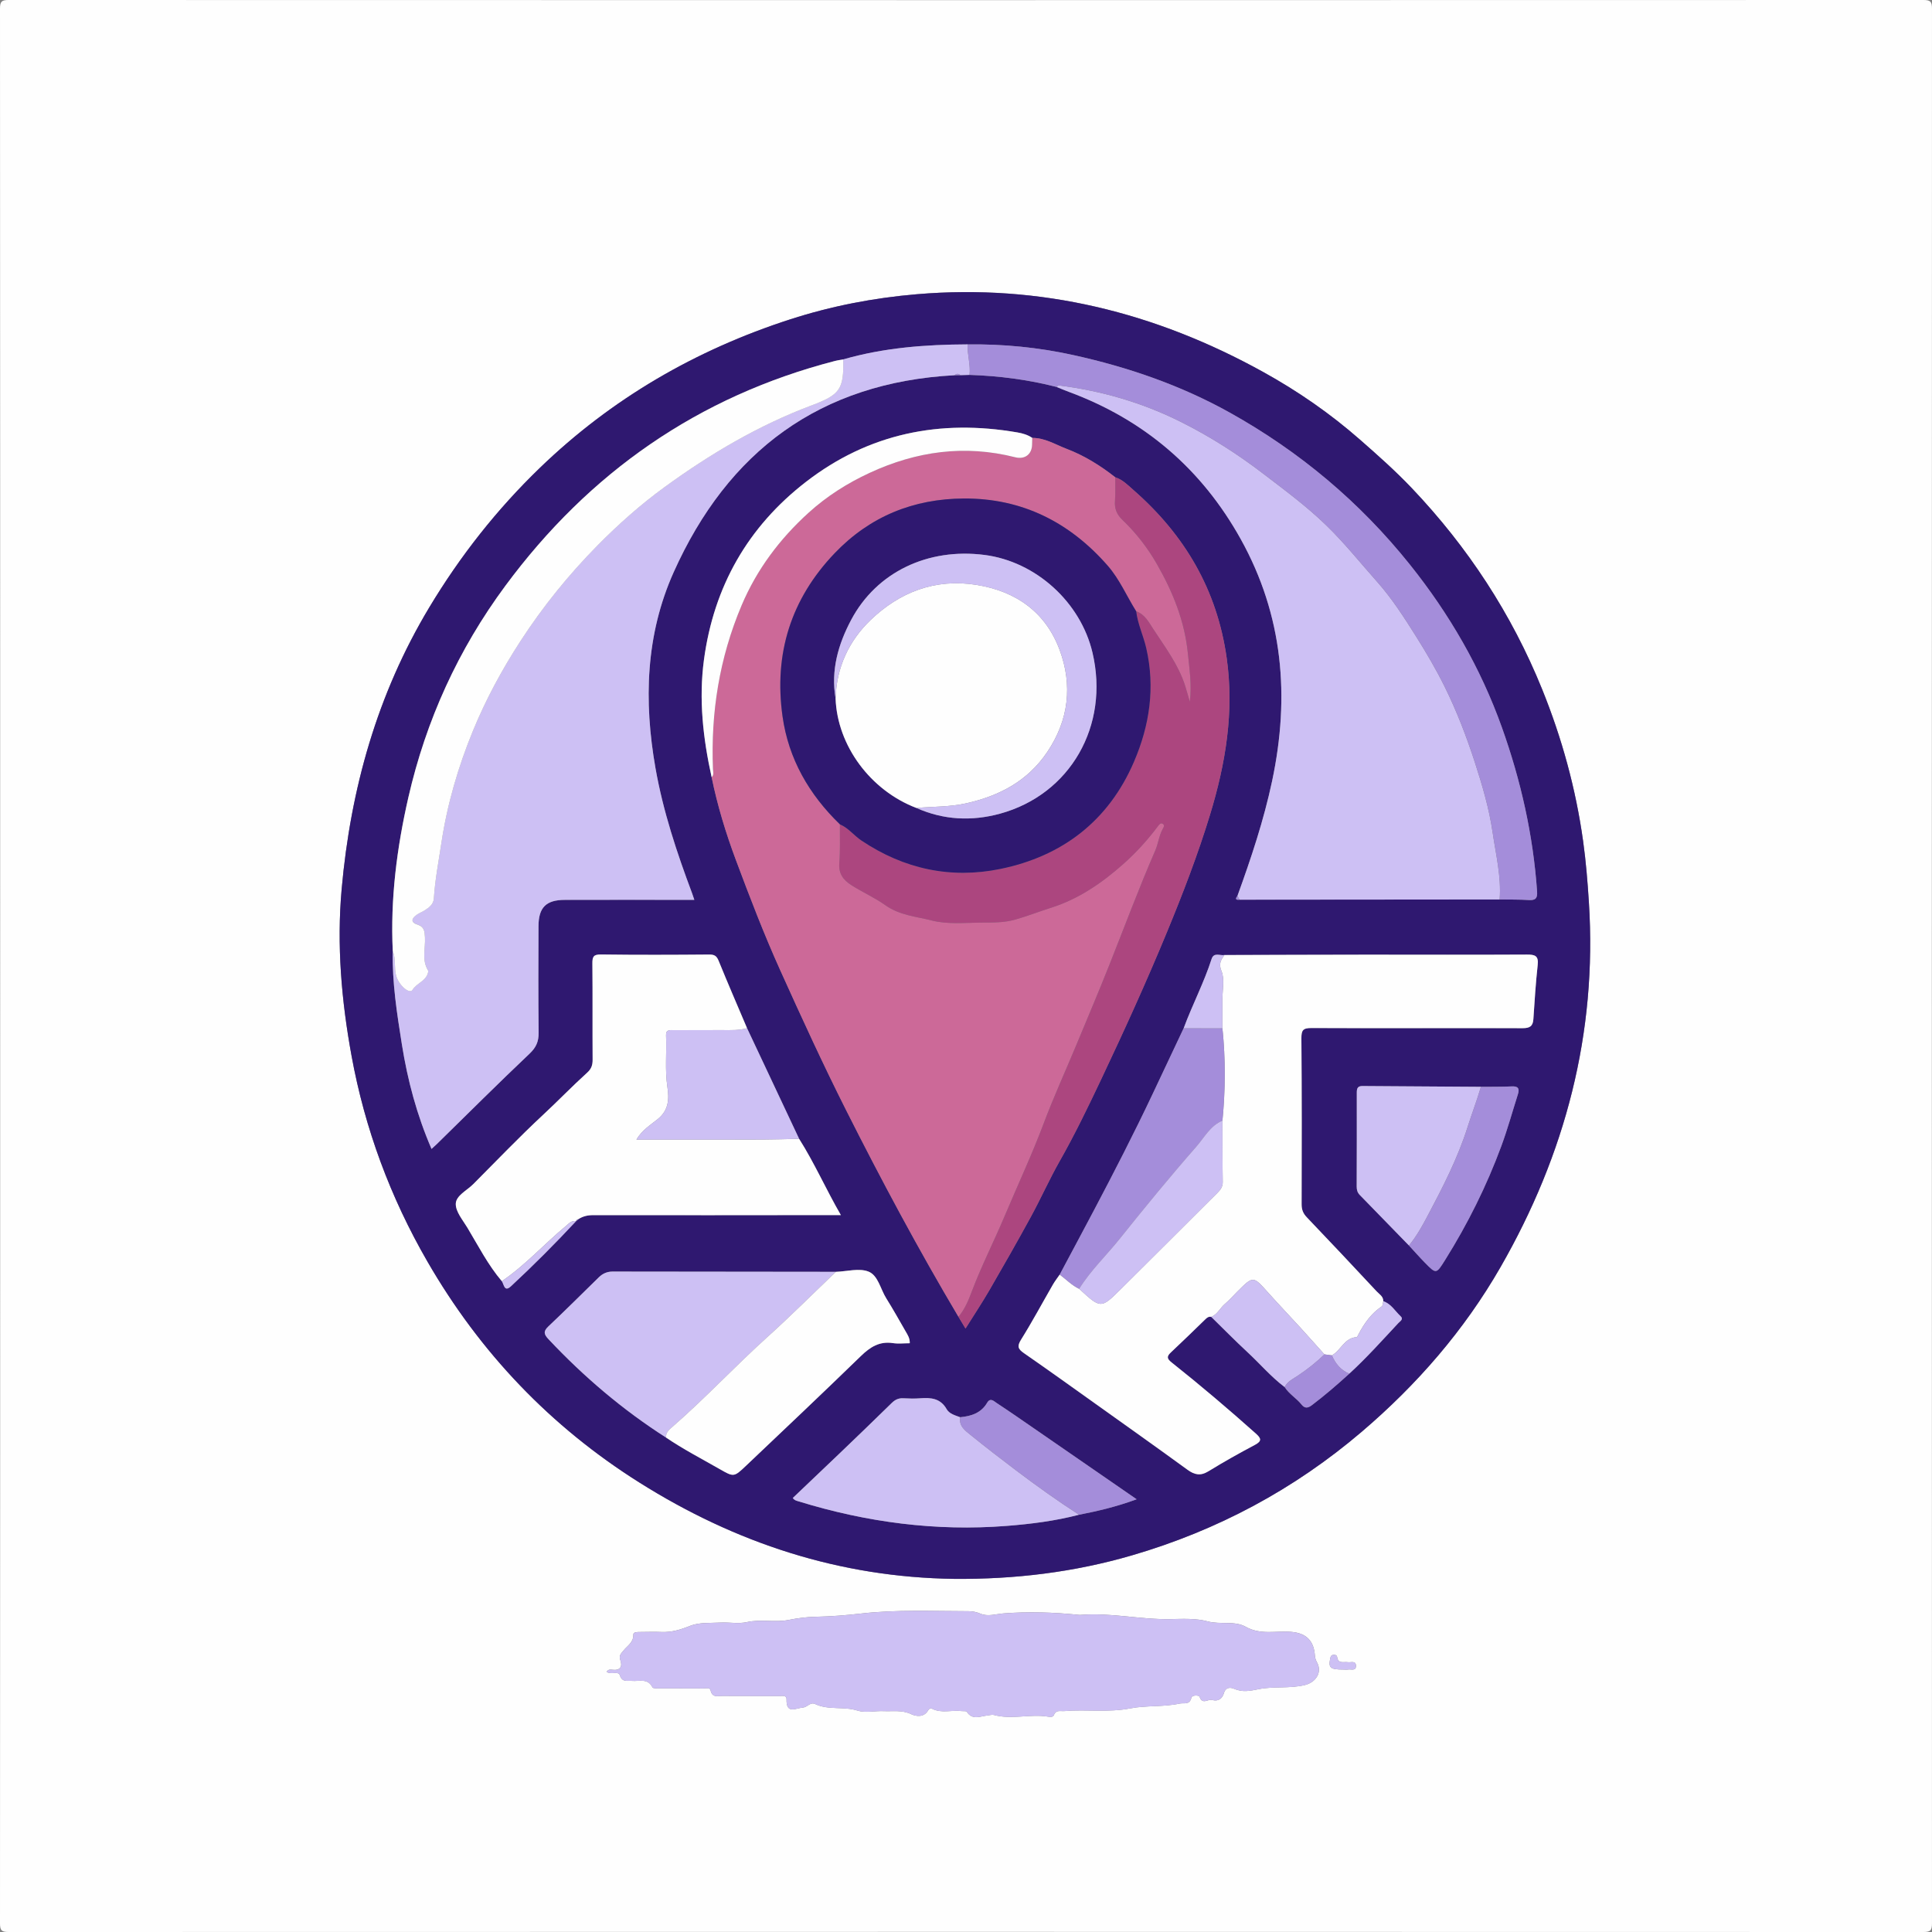 <?xml version="1.0" encoding="utf-8"?>
<!-- Generator: Adobe Illustrator 27.8.0, SVG Export Plug-In . SVG Version: 6.00 Build 0)  -->
<svg version="1.1" id="Capa_1" xmlns="http://www.w3.org/2000/svg" xmlns:xlink="http://www.w3.org/1999/xlink" x="0px" y="0px"
	 viewBox="0 0 1024 1024" enable-background="new 0 0 1024 1024" xml:space="preserve">
<rect x="0" y="0" width="1024" height="1024" fill="#808080" stroke="none"/>
<g>
	<g>
		<path fill="#FEFEFE" d="M0.09,512C0.09,342.86,0.11,173.73,0,4.59C0,0.84,0.84,0,4.59,0c338.27,0.1,676.54,0.1,1014.81,0
			c3.75,0,4.59,0.84,4.59,4.59c-0.1,338.27-0.1,676.54,0,1014.82c0,3.75-0.84,4.59-4.59,4.59c-338.27-0.1-676.54-0.1-1014.81,0
			c-3.75,0-4.6-0.84-4.59-4.59C0.11,850.27,0.09,681.14,0.09,512z M505.7,836.83c32,0.29,63.51-3.48,94.3-12.47
			c45.19-13.2,85.86-34.91,121.71-65.47c29.34-25.02,54.38-53.83,73.58-87.26c34.34-59.8,51.29-123.98,46.86-193.34
			c-0.69-10.87-1.56-21.67-3.06-32.44c-3.86-27.77-11.23-54.6-21.74-80.56c-16.17-39.94-39.39-75.33-69.06-106.56
			c-8.69-9.15-18.07-17.46-27.55-25.77c-15.81-13.86-32.93-25.68-51.2-35.79c-57.14-31.63-118.06-46.78-183.64-41.22
			c-22.85,1.94-45.23,6.26-66.98,13.28c-50.15,16.2-94.69,42-132.75,78.73c-22.87,22.07-42.32,46.81-58.66,74.01
			c-27.6,45.94-41.66,96.13-46.42,149.2c-2.67,29.74-0.12,59.2,5.23,88.41c7.07,38.64,20.55,75.01,40.22,109.06
			c27.88,48.28,65.23,87.47,112.43,117.18C389.91,817.88,445.15,836.03,505.7,836.83z M321.54,886.1c2.32,1.73,6.18-0.67,7,1.82
			c1.28,3.9,3.9,2.74,6.34,2.97c3.87,0.37,8.42-1.62,10.97,3.45c0.33,0.65,2.47,0.5,3.78,0.5c7.66,0.04,15.33-0.01,22.99,0.05
			c1.42,0.01,3.65-0.64,4.01,1.03c0.88,4.07,3.85,2.92,6.28,2.94c9.99,0.08,19.99,0,29.98,0.06c1.52,0.01,4.04-0.65,3.99,1.72
			c-0.18,8.06,4.77,4.72,8.71,4.39c2.36-0.2,3.89-3.08,6.46-1.86c7.11,3.37,15.05,1.11,22.45,3.47c4.23,1.35,9.26,0.07,13.91,0.29
			c4.85,0.22,9.67-0.71,14.55,1.61c2.33,1.11,6.62,1.94,8.91-1.92c0.39-0.66,1.14-1.5,2.03-1.03c5.06,2.68,10.47,0.66,15.67,1.3
			c0.98,0.12,2.51-0.13,2.86,0.4c3.03,4.62,7.15,2.29,10.96,1.94c1.15-0.11,2.4-0.54,3.44-0.26c9.47,2.56,19.11-0.66,28.6,0.87
			c1.09,0.18,2.69,0.38,3.16-0.84c1.12-2.91,3.5-1.93,5.51-2.1c11.61-1,23.19,0.87,34.97-1.43c8.42-1.64,17.48-0.68,26.14-2.54
			c2.38-0.51,5.28,0.91,6.24-3.11c0.38-1.59,4.1-1.3,4.33-0.59c1.45,4.55,4.56,1.12,6.72,1.77c3.43,1.04,5.47-1.11,6.14-3.48
			c1.01-3.56,3.73-3.17,5.43-2.44c4.51,1.95,8.37,1.15,13.08,0.2c7.92-1.59,16.24-0.22,24.42-2.17c5.56-1.32,9.38-6.48,6.53-11.88
			c-0.65-1.23-1.09-2.3-1.18-3.65c-0.5-8-4.63-11.95-12.4-12.65c-8.07-0.73-16.24,1.82-24.29-2.71c-5.89-3.32-13.41-1.03-20.24-2.88
			c-6.16-1.67-13.19-1.3-19.75-1.18c-15.98,0.31-31.71-3.59-47.7-2.22c-0.33,0.03-0.66-0.03-1-0.06
			c-13.17-1.35-26.38-1.76-39.56-0.75c-4.12,0.32-8.39,1.81-12.2,0.19c-2.27-0.96-4.32-1.35-6.59-1.35
			c-18.95-0.01-37.97-0.92-56.81,1.24c-8.03,0.92-15.98,1.55-24.03,1.71c-4.87,0.1-9.62,0.73-14.48,1.7
			c-7.12,1.43-14.64-0.54-22.07,1.14c-4.44,1-9.3-0.01-13.95,0.24c-5.43,0.29-11.3-0.18-16.14,1.76c-5.03,2.02-9.76,3.46-15.12,3.23
			c-3.82-0.17-7.66-0.01-11.49,0c-1.34,0-3.45,0.02-3.41,1.32c0.15,4.3-3.24,5.95-5.35,8.67c-0.84,1.09-2.48,2.39-1.59,4.77
			c1.31,3.55,0.02,5.82-4.32,5.25C323.55,884.9,322.43,884.67,321.54,886.1z M712.07,884.89c0.83,0,1.67,0.11,2.48-0.02
			c1.58-0.26,4.21,0.95,4.13-1.99c-0.08-2.87-2.67-1.63-4.26-1.88c-2.22-0.35-5.22,1.08-5.74-2.83c-0.13-0.96-1.1-1.11-1.97-1.05
			c-1.26,0.09-1.47,0.99-1.69,2.03C704.02,884,705.1,884.89,712.07,884.89z"/>
		<path fill="#2F1870" d="M505.7,836.83c-60.55-0.8-115.79-18.95-166.73-51.01c-47.2-29.71-84.55-68.9-112.43-117.18
			c-19.67-34.05-33.16-70.43-40.22-109.06c-5.34-29.21-7.89-58.68-5.23-88.41c4.76-53.07,18.82-103.26,46.42-149.2
			c16.34-27.2,35.79-51.94,58.66-74.01c38.06-36.73,82.6-62.53,132.75-78.73c21.75-7.03,44.13-11.35,66.98-13.28
			c65.58-5.56,126.49,9.58,183.64,41.22c18.27,10.11,35.39,21.93,51.2,35.79c9.48,8.31,18.86,16.62,27.55,25.77
			c29.67,31.23,52.89,66.62,69.06,106.56c10.51,25.96,17.88,52.79,21.74,80.56c1.5,10.77,2.37,21.57,3.06,32.44
			c4.43,69.37-12.53,133.54-46.86,193.34c-19.2,33.43-44.24,62.25-73.58,87.26c-35.85,30.57-76.51,52.28-121.71,65.47
			C569.21,833.35,537.7,837.12,505.7,836.83z M305.31,647.26c0.38-0.34,0.76-0.67,1.14-1.01c2.39-1.59,4.93-2.2,7.9-2.2
			c41.59,0.07,83.17,0,124.76-0.03c1.9,0,3.79,0,6.57,0c-8.02-13.91-14.05-27.7-22.12-40.41c-9.2-19.55-18.39-39.09-27.59-58.64
			c-5.05-11.89-10.19-23.74-15.06-35.71c-1.04-2.55-2.17-3.35-4.95-3.33c-19.15,0.16-38.31,0.22-57.45-0.03
			c-3.98-0.05-4.54,1.24-4.51,4.75c0.17,16.99,0,33.97,0.12,50.96c0.02,2.86-0.62,4.87-2.85,6.89
			c-7.99,7.24-15.46,15.01-23.37,22.36c-12.74,11.85-24.77,24.46-37.07,36.78c-3.35,3.35-9.12,6.05-9.24,10.37
			c-0.12,4.19,3.7,8.62,6.17,12.72c5.78,9.62,10.9,19.68,18.23,28.32c1.19,1.69,1.27,6.01,4.83,2.71
			C282.73,670.69,294.21,659.17,305.31,647.26z M715.12,728.11c9.2-8.44,17.52-17.74,26.02-26.86c0.88-0.94,2.93-2.02,1.19-3.62
			c-2.97-2.74-5.01-6.59-9.17-7.96c0.05-2.55-2.12-3.69-3.52-5.2c-12.26-13.14-24.56-26.23-36.97-39.21
			c-1.98-2.07-2.8-4.07-2.8-6.96c0.09-29.31,0.12-58.63-0.11-87.94c-0.03-4.3,0.84-5.51,5.36-5.48
			c37.31,0.17,74.61-0.02,111.92,0.08c3.72,0.01,5.41-1.02,5.67-4.75c0.65-9.59,1.23-19.19,2.29-28.74
			c0.54-4.87-1.39-5.54-5.66-5.51c-28.48,0.16-56.96,0.02-85.45,0.05c-24.98,0.02-49.96,0.13-74.94,0.19
			c-2.36,0.41-5.6-1.61-6.79,2.11c-4.04,12.58-10.21,24.29-14.78,36.65c-5.52,11.69-11.02,23.39-16.55,35.08
			c-9.85,20.84-20.39,41.33-31.15,61.71c-5.96,11.3-12.01,22.55-18.02,33.82c-1.21,1.77-2.54,3.47-3.61,5.32
			c-5.62,9.73-10.93,19.66-16.88,29.19c-2.22,3.54-1.56,4.98,1.53,7.12c12.67,8.78,25.2,17.76,37.75,26.72
			c16.33,11.65,32.7,23.26,48.92,35.07c3.77,2.74,6.92,3.42,11.13,0.82c8.03-4.95,16.28-9.56,24.62-13.98
			c3.93-2.08,3.22-3.55,0.46-6.02c-14.52-12.96-29.35-25.55-44.59-37.65c-2.46-1.95-2.77-3.14-0.43-5.32
			c6.2-5.79,12.26-11.73,18.35-17.64c0.88-0.85,1.76-1.52,3.07-1.21c6.36,6.22,12.6,12.59,19.13,18.63
			c6.64,6.14,12.52,13.1,19.78,18.58c2.34,3.71,6.26,5.88,8.93,9.25c1.82,2.29,3.52,1.84,5.5,0.34
			C702.22,739.55,708.75,733.92,715.12,728.11z M746.77,660.13c2.81,3.04,5.55,6.15,8.44,9.1c6.05,6.17,6.03,6.1,10.82-1.57
			c11.93-19.08,21.92-39.13,29.7-60.22c3.33-9.02,5.89-18.32,8.8-27.49c0.92-2.9,0.21-4.3-3.2-4.14
			c-5.47,0.26-10.95,0.17-16.42,0.23c-20.93-0.13-41.86-0.24-62.79-0.42c-2.54-0.02-2.99,1.29-2.99,3.43
			c0.03,16.62,0.01,33.24-0.05,49.86c-0.01,1.76,0.39,3.18,1.65,4.47C729.43,642.28,738.09,651.21,746.77,660.13z M571.91,802.84
			c10.1-1.96,20.08-4.34,30.53-8.2c-18.61-12.85-36.34-25.1-54.09-37.34c-6.69-4.61-13.37-9.26-20.16-13.72
			c-1.41-0.93-3.29-2.98-5-0.07c-3.19,5.45-8.45,7.08-14.27,7.65c-2.67-0.98-5.77-1.81-7.17-4.27c-3.28-5.78-8.33-6.21-14.02-5.77
			c-2.98,0.23-5.99,0.15-8.98-0.01c-2.52-0.13-4.33,0.74-6.15,2.53c-9.25,9.1-18.62,18.07-27.98,27.05
			c-8.12,7.79-16.29,15.52-24.43,23.27c0.97,1.33,2.12,1.49,3.2,1.82c35.95,11.08,72.65,15.92,110.23,12.97
			C546.51,807.75,559.35,806.13,571.91,802.84z M443.05,674.09c-39.47-0.04-78.95-0.09-118.42-0.13c-2.8,0-5.19,1.04-7.19,2.99
			c-8.93,8.72-17.76,17.55-26.83,26.12c-2.82,2.67-2.24,4.23,0.15,6.78c18.68,19.86,39.27,37.39,62.26,52.08
			c9.01,6.15,18.7,11.15,28.15,16.56c7.71,4.42,7.76,4.52,14.14-1.53c20.36-19.33,40.78-38.61,60.91-58.18
			c4.94-4.8,9.87-7.99,17.02-6.91c2.9,0.44,5.91,0.07,8.94,0.07c0.12-2.62-1.13-4.44-2.19-6.28c-3.39-5.89-6.71-11.83-10.31-17.59
			c-3.04-4.87-4.3-12.12-9.39-14.11C455.32,672.01,448.86,673.89,443.05,674.09z M794.85,476.74c5.16,0.08,10.33-0.03,15.47,0.3
			c3.54,0.23,4.62-0.98,4.37-4.49c-2.08-29.88-8.6-58.85-18.64-86.96c-11.27-31.56-27.85-60.21-48.83-86.41
			c-26.53-33.13-58.4-59.84-95.38-80.47c-26.05-14.53-54-24.14-83.05-30.53c-18.4-4.05-37.08-5.89-55.94-5.63
			c-22.28,0.09-44.38,1.75-65.92,7.96c-1.47,0.26-2.97,0.43-4.41,0.8c-72.49,18.78-130.27,59.15-174.65,119.14
			c-25,33.79-42.07,71.28-51.44,112.21c-6.13,26.75-9.58,53.84-8.26,81.38c-0.36,16.71,2.23,33.12,4.84,49.54
			c3.02,19.01,7.95,37.46,15.71,55.38c1.06-0.97,1.93-1.72,2.75-2.52c16.36-16.03,32.57-32.21,49.2-47.96
			c3.51-3.33,4.86-6.44,4.81-11.11c-0.22-18.82-0.14-37.64-0.07-56.46c0.03-9.92,4.04-13.93,13.91-13.95
			c20.65-0.06,41.3-0.02,61.95-0.02c2.09,0,4.18,0,6.74,0c-0.52-1.53-0.81-2.46-1.15-3.37c-8.12-21.68-15.42-43.6-19.45-66.47
			c-6.24-35.49-5.23-70.64,9.65-103.82c28.74-64.09,77.56-100.57,148.91-104.4c1.02-0.01,2.03-0.02,3.05-0.03
			c1.62-0.05,3.24-0.1,4.87-0.14c15.59,0.52,30.97,2.49,46.09,6.38c2.16,0.87,4.3,1.78,6.48,2.59c40.03,14.8,70.5,40.91,91.18,78.11
			c22.45,40.38,26.1,83.38,16.63,128.06c-4.42,20.88-11.16,41.02-18.41,61.03c-1.38,1.69-0.73,2.19,1.15,1.98
			C702.96,476.81,748.91,476.77,794.85,476.74z M547.12,232.1c-2.37-1.63-5.1-2.43-7.86-2.9c-41.04-7.1-78.82,0.5-112.06,26.18
			c-30.87,23.85-48.84,55.49-54.07,94.19c-2.84,21.02-0.51,41.77,4.05,62.35c3.07,14.99,7.52,29.61,12.86,43.9
			c7.37,19.73,14.91,39.38,23.6,58.63c11.22,24.85,22.56,49.62,34.83,73.97c18.7,37.13,38.31,73.76,59.54,109.51
			c1.15,1.91,2.3,3.82,3.73,6.21c4.49-7.17,8.78-13.64,12.67-20.34c7.49-12.92,14.89-25.9,22.04-39.01
			c5.27-9.66,9.75-19.77,15.18-29.34c8.05-14.18,15.13-28.86,22.09-43.56c12.15-25.68,23.92-51.54,34.77-77.83
			c8.46-20.5,16.42-41.17,22.88-62.35c8.23-27.01,12.83-54.37,8.8-82.93c-5.1-36.2-22.26-65.28-49.36-89
			c-2.93-2.57-5.76-5.55-9.69-6.81c-7.91-6.21-16.4-11.51-25.82-15.09C559.36,235.62,553.8,232.06,547.12,232.1z"/>
		<path fill="#CDC0F4" d="M321.54,886.1c0.89-1.43,2.01-1.2,2.89-1.08c4.34,0.57,5.64-1.7,4.32-5.25c-0.88-2.39,0.75-3.68,1.59-4.77
			c2.1-2.71,5.5-4.37,5.35-8.67c-0.04-1.3,2.07-1.32,3.41-1.32c3.83-0.01,7.67-0.16,11.49,0c5.36,0.23,10.09-1.21,15.12-3.23
			c4.84-1.94,10.71-1.48,16.14-1.76c4.65-0.24,9.51,0.76,13.95-0.24c7.42-1.68,14.95,0.29,22.07-1.14c4.86-0.97,9.61-1.6,14.48-1.7
			c8.04-0.17,16-0.79,24.03-1.71c18.84-2.16,37.86-1.25,56.81-1.24c2.27,0,4.32,0.39,6.59,1.35c3.81,1.62,8.09,0.12,12.2-0.19
			c13.18-1.01,26.39-0.6,39.56,0.75c0.33,0.03,0.67,0.09,1,0.06c15.99-1.37,31.72,2.53,47.7,2.22c6.55-0.13,13.59-0.49,19.75,1.18
			c6.83,1.85,14.35-0.43,20.24,2.88c8.04,4.53,16.21,1.99,24.29,2.71c7.77,0.7,11.9,4.65,12.4,12.65c0.08,1.34,0.53,2.42,1.18,3.65
			c2.84,5.4-0.97,10.56-6.53,11.88c-8.18,1.95-16.5,0.57-24.42,2.17c-4.7,0.95-8.57,1.75-13.08-0.2c-1.7-0.74-4.42-1.13-5.43,2.44
			c-0.67,2.37-2.71,4.52-6.14,3.48c-2.15-0.66-5.27,2.77-6.72-1.77c-0.23-0.71-3.95-1-4.33,0.59c-0.96,4.01-3.86,2.6-6.24,3.11
			c-8.66,1.86-17.72,0.9-26.14,2.54c-11.78,2.3-23.36,0.43-34.97,1.43c-2.01,0.17-4.38-0.81-5.51,2.1
			c-0.47,1.23-2.07,1.02-3.16,0.84c-9.5-1.53-19.13,1.69-28.6-0.87c-1.05-0.28-2.29,0.15-3.44,0.26c-3.81,0.36-7.93,2.68-10.96-1.94
			c-0.35-0.53-1.88-0.28-2.86-0.4c-5.2-0.63-10.62,1.39-15.67-1.3c-0.89-0.47-1.64,0.37-2.03,1.03c-2.29,3.86-6.58,3.03-8.91,1.92
			c-4.89-2.33-9.71-1.39-14.55-1.61c-4.65-0.22-9.68,1.06-13.91-0.29c-7.4-2.36-15.33-0.1-22.45-3.47c-2.58-1.22-4.1,1.66-6.46,1.86
			c-3.94,0.33-8.89,3.67-8.71-4.39c0.05-2.37-2.47-1.72-3.99-1.72c-9.99-0.05-19.99,0.02-29.98-0.06c-2.43-0.02-5.39,1.13-6.28-2.94
			c-0.36-1.67-2.59-1.02-4.01-1.03c-7.66-0.06-15.33-0.01-22.99-0.05c-1.3-0.01-3.45,0.14-3.78-0.5c-2.55-5.06-7.1-3.08-10.97-3.45
			c-2.44-0.23-5.05,0.92-6.34-2.97C327.72,885.44,323.86,887.84,321.54,886.1z"/>
		<path fill="#CDC0F4" d="M712.07,884.89c-6.97,0-8.05-0.89-7.05-5.75c0.22-1.05,0.43-1.94,1.69-2.03c0.87-0.06,1.84,0.1,1.97,1.05
			c0.52,3.91,3.52,2.49,5.74,2.83c1.59,0.25,4.18-1,4.26,1.88c0.08,2.94-2.55,1.74-4.13,1.99C713.74,885,712.9,884.89,712.07,884.89
			z"/>
		<path fill="#CC6998" d="M508.01,697.93c-21.23-35.75-40.83-72.39-59.54-109.51c-12.27-24.35-23.61-49.11-34.83-73.97
			c-8.69-19.25-16.22-38.9-23.6-58.63c-5.34-14.29-9.8-28.91-12.86-43.9c1.35-1.22,0.77-2.81,0.71-4.23
			c-1.22-30.03,3.42-59.02,15.16-86.78c8.08-19.11,20.23-35.27,35.53-49.15c9.65-8.76,20.5-15.64,32.34-21.12
			c24.82-11.49,50.43-15.05,77.17-8.27c5.11,1.3,8.88-1.56,8.94-6.79c0.01-1.16,0.06-2.31,0.09-3.47
			c6.68-0.05,12.24,3.52,18.17,5.78c9.41,3.58,17.9,8.87,25.81,15.09c-0.03,4.16,0.16,8.34-0.15,12.48
			c-0.31,4.12,0.87,7.16,3.96,10.11c7.19,6.86,13.26,14.68,18.23,23.35c8.5,14.81,14.79,30.39,16.46,47.52
			c0.79,8.14,2.15,16.29,1.03,25.57c-1.01-3.47-1.69-5.97-2.47-8.44c-3.52-11.19-10.59-20.47-16.86-30.09
			c-2.29-3.51-4.49-7.88-9.12-9.49c-5.08-8.06-8.79-16.97-15.16-24.24c-20.16-23-45.29-35.67-76.1-35.53
			c-26.7,0.12-49.82,9.44-68.48,28.93c-23.3,24.34-32.34,53.41-27.7,86.53c3.17,22.59,14.08,41.46,30.41,57.25
			c-0.07,6.83,0.24,13.68-0.31,20.47c-0.46,5.67,2.08,9.01,6.47,11.8c5.86,3.72,12.38,6.63,17.86,10.53
			c7.66,5.45,16.25,6,24.53,8.12c8.4,2.15,17.19,1.24,25.82,1.15c6.27-0.07,12.47,0.16,18.76-1.65c6.36-1.84,12.48-4.22,18.75-6.21
			c14.82-4.69,27.19-13.27,38.57-23.4c6.68-5.94,12.7-12.6,18.09-19.79c0.57-0.76,1.31-1.92,2.37-1.41
			c1.53,0.73,0.64,2.02,0.12,2.97c-1.93,3.54-2.3,7.66-3.85,11.21c-8.73,20.03-16.32,40.51-24.4,60.8
			c-5.75,14.45-11.83,28.78-17.8,43.14c-5.65,13.56-11.77,26.94-16.93,40.69c-6.26,16.67-13.8,32.77-20.71,49.15
			c-5.65,13.41-12.29,26.39-17.44,40.05C513.32,689.19,511.34,693.99,508.01,697.93z"/>
		<path fill="#CDC0F4" d="M513.89,198.7c-1.62,0.05-3.24,0.1-4.87,0.14c-1.03-0.91-2.04-0.88-3.05,0.03
			c-71.35,3.82-120.17,40.31-148.91,104.4c-14.88,33.18-15.89,68.32-9.65,103.82c4.02,22.88,11.32,44.8,19.45,66.47
			c0.34,0.91,0.63,1.85,1.15,3.37c-2.56,0-4.65,0-6.74,0c-20.65,0-41.3-0.04-61.95,0.02c-9.88,0.03-13.88,4.03-13.91,13.95
			c-0.07,18.82-0.14,37.64,0.07,56.46c0.05,4.67-1.3,7.78-4.81,11.11c-16.63,15.75-32.84,31.94-49.2,47.96
			c-0.82,0.8-1.69,1.55-2.75,2.52c-7.75-17.91-12.69-36.36-15.71-55.38c-2.61-16.42-5.2-32.84-4.84-49.55
			c1.72,4.21,0.62,8.79,1.79,13.13c1.35,4.98,7.08,9.97,8.65,7.49c2.17-3.42,6.33-4.43,7.88-8.07c0.3-0.71,0.66-1.81,0.34-2.33
			c-3.41-5.57-1.26-11.66-1.6-17.48c-0.18-3.2-0.32-5.55-3.93-6.72c-3.96-1.28-3.05-3.44-0.29-5.32c1.23-0.84,2.66-1.37,3.93-2.16
			c2.43-1.52,4.81-3.29,5.01-6.39c0.63-9.91,2.52-19.63,3.99-29.42c3.09-20.51,8.88-40.32,16.71-59.39
			c6.83-16.65,15.4-32.5,25.28-47.71c11.89-18.29,25.5-35.1,40.72-50.53c11.07-11.22,22.89-21.74,35.72-31.07
			c24.21-17.6,49.77-32.69,77.87-43.24c15.06-5.65,17.06-8.64,16.68-24.33c21.54-6.21,43.64-7.87,65.92-7.96
			C512.66,187.97,514.46,193.26,513.89,198.7z"/>
		<path fill="#FEFEFE" d="M641.99,697.97c-1.31-0.31-2.19,0.36-3.07,1.21c-6.09,5.9-12.15,11.85-18.35,17.64
			c-2.34,2.18-2.03,3.37,0.43,5.32c15.24,12.1,30.07,24.69,44.59,37.65c2.76,2.47,3.47,3.94-0.46,6.02
			c-8.34,4.42-16.59,9.04-24.62,13.98c-4.21,2.59-7.37,1.92-11.13-0.82c-16.22-11.81-32.58-23.42-48.92-35.07
			c-12.55-8.95-25.08-17.94-37.75-26.72c-3.08-2.14-3.74-3.58-1.53-7.12c5.95-9.52,11.26-19.45,16.88-29.19
			c1.07-1.85,2.4-3.55,3.61-5.32c3.43,2.53,6.4,5.69,10.32,7.55c11.45,10.54,11.52,10.6,21.88,0.33
			c17.13-16.97,34.15-34.04,51.24-51.04c1.69-1.68,3.01-3.28,2.97-5.97c-0.18-10.83-0.13-21.65-0.16-32.48
			c1.59-16.32,1.68-32.63-0.01-48.95c0-5.15,0.02-10.3,0-15.45c-0.01-4.98,1.28-10.52-0.48-14.79c-1.67-4.06-0.25-5.95,1.53-8.56
			c24.98-0.07,49.96-0.17,74.94-0.19c28.48-0.02,56.96,0.11,85.45-0.05c4.27-0.02,6.2,0.64,5.66,5.51
			c-1.06,9.55-1.64,19.15-2.29,28.74c-0.25,3.73-1.95,4.76-5.67,4.75c-37.31-0.1-74.62,0.1-111.92-0.08
			c-4.52-0.02-5.39,1.18-5.36,5.48c0.23,29.31,0.2,58.63,0.11,87.94c-0.01,2.89,0.82,4.89,2.8,6.96
			c12.41,12.98,24.72,26.08,36.97,39.21c1.41,1.51,3.57,2.65,3.52,5.2c-0.26,0.94-0.21,2.33-0.82,2.74
			c-5.56,3.75-9.26,8.97-12.31,14.78c-0.29,0.56-0.67,1.5-1.06,1.53c-6.45,0.43-8.29,7.03-13.05,9.67
			c-1.32-0.18-2.64-0.36-3.95-0.53c-4.21-4.68-8.39-9.4-12.63-14.05c-5.79-6.33-11.7-12.55-17.43-18.94
			c-7.74-8.62-7.69-8.67-16.03-0.37c-2.24,2.23-4.33,4.64-6.74,6.68C646.63,693.32,645.26,696.65,641.99,697.97z"/>
		<path fill="#CDC0F4" d="M655.86,474.87c7.25-20.01,13.99-40.15,18.41-61.03c9.47-44.68,5.82-87.67-16.63-128.06
			c-20.68-37.2-51.16-63.32-91.18-78.11c-2.18-0.81-4.32-1.72-6.48-2.59c0.39-0.28,0.82-0.86,1.17-0.81
			c22.66,2.85,44.31,9.12,64.75,19.35c15.41,7.71,29.85,16.9,43.59,27.41c11.44,8.75,22.97,17.26,33.35,27.31
			c9.69,9.38,18.06,19.89,26.99,29.93c8.06,9.06,14.53,19.24,20.92,29.38c5.35,8.5,10.45,17.23,14.94,26.3
			c6.45,13.04,11.64,26.58,16.09,40.33c3.9,12.06,7.5,24.33,9.35,36.96c1.72,11.78,4.64,23.44,3.72,35.5
			c-45.95,0.04-91.89,0.08-137.84,0.11C656.63,476.19,656.24,475.53,655.86,474.87z"/>
		<path fill="#AC467F" d="M508.01,697.93c3.33-3.94,5.31-8.74,7.06-13.38c5.15-13.66,11.79-26.64,17.44-40.05
			c6.9-16.38,14.44-32.48,20.71-49.15c5.16-13.74,11.29-27.12,16.93-40.69c5.98-14.36,12.05-28.69,17.8-43.14
			c8.08-20.29,15.67-40.77,24.4-60.8c1.55-3.55,1.92-7.67,3.85-11.21c0.52-0.95,1.41-2.25-0.12-2.97c-1.06-0.51-1.8,0.65-2.37,1.41
			c-5.39,7.19-11.41,13.84-18.09,19.79c-11.38,10.13-23.75,18.71-38.57,23.4c-6.27,1.99-12.39,4.37-18.75,6.21
			c-6.29,1.82-12.49,1.59-18.76,1.65c-8.63,0.09-17.42,1.01-25.82-1.15c-8.28-2.12-16.86-2.67-24.53-8.12
			c-5.48-3.9-12-6.81-17.86-10.53c-4.39-2.78-6.93-6.13-6.47-11.8c0.55-6.79,0.25-13.64,0.31-20.47c4.49,1.9,7.39,5.89,11.37,8.56
			c22.57,15.16,47.4,20.45,73.66,15.08c32.9-6.74,57.38-25.5,70.84-56.82c8.27-19.24,11.3-39.27,6.5-60.2
			c-1.52-6.62-4.51-12.79-5.34-19.56c4.62,1.61,6.83,5.98,9.12,9.49c6.27,9.62,13.33,18.9,16.86,30.09
			c0.78,2.47,1.46,4.97,2.47,8.44c1.12-9.29-0.24-17.43-1.03-25.57c-1.67-17.13-7.96-32.71-16.46-47.52
			c-4.97-8.67-11.05-16.48-18.23-23.35c-3.09-2.95-4.26-5.99-3.96-10.11c0.31-4.14,0.12-8.32,0.15-12.48
			c3.93,1.26,6.76,4.25,9.69,6.81c27.1,23.72,44.26,52.8,49.36,89c4.03,28.56-0.58,55.92-8.8,82.93
			c-6.45,21.19-14.42,41.86-22.88,62.35c-10.85,26.28-22.61,52.15-34.77,77.83c-6.96,14.71-14.03,29.38-22.09,43.56
			c-5.43,9.57-9.91,19.67-15.18,29.34c-7.15,13.11-14.55,26.09-22.04,39.01c-3.88,6.7-8.18,13.16-12.67,20.34
			C510.3,701.75,509.15,699.84,508.01,697.93z"/>
		<path fill="#FEFEFE" d="M265.97,679.05c-7.33-8.63-12.45-18.69-18.23-28.32c-2.46-4.1-6.28-8.53-6.17-12.72
			c0.12-4.32,5.89-7.02,9.24-10.37c12.3-12.32,24.33-24.94,37.07-36.78c7.9-7.35,15.38-15.12,23.37-22.36
			c2.23-2.02,2.87-4.03,2.85-6.89c-0.12-16.99,0.05-33.97-0.12-50.96c-0.03-3.51,0.53-4.8,4.51-4.75
			c19.15,0.26,38.3,0.19,57.45,0.03c2.78-0.02,3.92,0.78,4.95,3.33c4.87,11.96,10.01,23.81,15.06,35.71
			c-4.21,1.22-8.52,1.02-12.83,1.01c-8.65-0.02-17.3-0.01-25.94,0.02c-1.95,0.01-4.3-0.43-4.16,2.73c0.41,9.1-0.67,18.21,0.71,27.33
			c0.94,6.2,0.85,12.22-5.03,17.02c-3.82,3.12-8.37,5.81-11.38,10.92c2.22,0,3.82,0,5.43,0c20.46,0,40.91,0.03,61.37-0.02
			c6.48-0.02,12.95-0.24,19.43-0.37c8.07,12.71,14.1,26.51,22.12,40.41c-2.78,0-4.68,0-6.57,0c-41.59,0.03-83.17,0.1-124.76,0.03
			c-2.97,0-5.5,0.61-7.9,2.2c-0.72-0.05-1.11,0.28-1.14,1.01c-2.34-0.53-3.82,1.27-5.2,2.42
			C288.54,659.24,278.47,670.56,265.97,679.05z"/>
		<path fill="#FEFEFE" d="M446.93,190.51c0.38,15.69-1.62,18.68-16.68,24.33c-28.11,10.55-53.66,25.64-77.87,43.24
			c-12.84,9.33-24.65,19.85-35.72,31.07c-15.22,15.43-28.84,32.24-40.72,50.53c-9.88,15.21-18.45,31.06-25.28,47.71
			c-7.83,19.07-13.62,38.88-16.71,59.39c-1.48,9.79-3.36,19.51-3.99,29.42c-0.2,3.1-2.57,4.87-5.01,6.39
			c-1.26,0.79-2.7,1.32-3.93,2.16c-2.77,1.88-3.68,4.04,0.29,5.32c3.61,1.17,3.74,3.52,3.93,6.72c0.34,5.82-1.81,11.91,1.6,17.48
			c0.32,0.52-0.04,1.61-0.34,2.33c-1.55,3.64-5.71,4.65-7.88,8.07c-1.57,2.48-7.3-2.51-8.65-7.49c-1.17-4.34-0.07-8.92-1.79-13.13
			c-1.32-27.54,2.14-54.62,8.26-81.38c9.37-40.93,26.44-78.41,51.44-112.21c44.38-59.99,102.16-100.36,174.65-119.14
			C443.96,190.94,445.46,190.77,446.93,190.51z"/>
		<path fill="#A48DDA" d="M794.85,476.74c0.92-12.06-2-23.72-3.72-35.5c-1.85-12.63-5.45-24.9-9.35-36.96
			c-4.45-13.74-9.63-27.28-16.09-40.33c-4.49-9.08-9.59-17.8-14.94-26.3c-6.39-10.15-12.86-20.33-20.92-29.38
			c-8.93-10.04-17.3-20.55-26.99-29.93c-10.38-10.05-21.91-18.56-33.35-27.31c-13.74-10.51-28.18-19.69-43.59-27.41
			c-20.44-10.23-42.09-16.5-64.75-19.35c-0.35-0.04-0.78,0.53-1.17,0.81c-15.12-3.89-30.5-5.86-46.09-6.38
			c0.58-5.44-1.23-10.73-1.04-16.15c18.86-0.26,37.54,1.59,55.94,5.63c29.05,6.39,57,16,83.05,30.53
			c36.98,20.63,68.85,47.34,95.38,80.47c20.98,26.2,37.56,54.86,48.83,86.41c10.04,28.11,16.56,57.08,18.64,86.96
			c0.25,3.51-0.83,4.72-4.37,4.49C805.18,476.71,800.01,476.81,794.85,476.74z"/>
		<path fill="#CDC0F4" d="M353.02,761.93c-22.99-14.69-43.58-32.22-62.26-52.08c-2.39-2.54-2.97-4.11-0.15-6.78
			c9.07-8.57,17.9-17.4,26.83-26.12c1.99-1.95,4.39-2.99,7.19-2.99c39.47,0.04,78.95,0.08,118.42,0.13
			c-12.14,11.6-24.04,23.48-36.5,34.73c-17.06,15.42-32.75,32.27-50.1,47.38C354.85,757.61,352.8,759.21,353.02,761.93z"/>
		<path fill="#CDC0F4" d="M571.91,802.84c-12.56,3.28-25.4,4.91-38.29,5.92c-37.58,2.95-74.28-1.89-110.23-12.97
			c-1.08-0.33-2.23-0.49-3.2-1.82c8.14-7.75,16.31-15.48,24.43-23.27c9.36-8.98,18.73-17.95,27.98-27.05
			c1.82-1.79,3.62-2.66,6.15-2.53c2.99,0.16,6,0.24,8.98,0.01c5.7-0.44,10.74-0.01,14.02,5.77c1.4,2.46,4.5,3.29,7.17,4.27
			c-0.76,4.82,2.72,7.13,5.78,9.61c7.79,6.3,15.71,12.42,23.71,18.46C549.33,787.5,560.43,795.43,571.91,802.84z"/>
		<path fill="#FEFEFE" d="M353.02,761.93c-0.22-2.72,1.83-4.32,3.44-5.72c17.35-15.11,33.03-31.97,50.1-47.38
			c12.46-11.25,24.35-23.13,36.5-34.73c5.81-0.2,12.27-2.09,17.24-0.14c5.09,1.99,6.34,9.24,9.39,14.11
			c3.6,5.76,6.92,11.7,10.31,17.59c1.06,1.84,2.31,3.66,2.19,6.28c-3.03,0-6.04,0.37-8.94-0.07c-7.15-1.08-12.08,2.11-17.02,6.91
			c-20.13,19.57-40.55,38.85-60.91,58.18c-6.37,6.05-6.42,5.95-14.14,1.53C371.72,773.07,362.03,768.07,353.02,761.93z"/>
		<path fill="#A48DDA" d="M647.91,545c1.69,16.32,1.6,32.63,0.01,48.95c-6.48,2.73-9.64,8.99-13.89,13.84
			c-13.94,15.9-27.34,32.28-40.56,48.79c-7.11,8.89-15.44,16.79-21.49,26.53c-3.92-1.86-6.89-5.02-10.32-7.55
			c6.01-11.27,12.06-22.52,18.02-33.82c10.76-20.38,21.29-40.87,31.15-61.71c5.53-11.69,11.03-23.39,16.55-35.08
			C634.23,544.96,641.07,544.98,647.91,545z"/>
		<path fill="#CDC0F4" d="M746.77,660.13c-8.67-8.92-17.34-17.85-26.04-26.75c-1.26-1.29-1.66-2.7-1.65-4.47
			c0.06-16.62,0.08-33.24,0.05-49.86c0-2.15,0.45-3.45,2.99-3.43c20.93,0.18,41.86,0.29,62.79,0.42c-2.1,7.16-4.78,14.14-7.03,21.23
			c-5.27,16.66-13.22,32.06-21.35,47.4C753.67,650.08,750.68,655.4,746.77,660.13z"/>
		<path fill="#CDC0F4" d="M423.55,603.6c-6.48,0.13-12.95,0.35-19.43,0.37c-20.45,0.05-40.91,0.02-61.37,0.02c-1.61,0-3.21,0-5.43,0
			c3.02-5.11,7.56-7.8,11.38-10.92c5.88-4.8,5.97-10.82,5.03-17.02c-1.38-9.12-0.31-18.23-0.71-27.33
			c-0.14-3.15,2.22-2.72,4.16-2.73c8.65-0.03,17.3-0.04,25.94-0.02c4.31,0.01,8.62,0.21,12.83-1.01
			C405.16,564.51,414.35,584.06,423.55,603.6z"/>
		<path fill="#FEFEFE" d="M547.12,232.1c-0.03,1.16-0.08,2.31-0.09,3.47c-0.06,5.23-3.83,8.08-8.94,6.79
			c-26.74-6.78-52.35-3.23-77.17,8.27c-11.84,5.48-22.68,12.36-32.34,21.12c-15.3,13.88-27.45,30.04-35.53,49.15
			c-11.74,27.76-16.38,56.76-15.16,86.78c0.06,1.42,0.64,3.01-0.71,4.23c-4.56-20.57-6.89-41.32-4.05-62.34
			c5.24-38.7,23.21-70.34,54.07-94.19c33.23-25.68,71.01-33.29,112.06-26.18C542.02,229.67,544.75,230.47,547.12,232.1z"/>
		<path fill="#A48DDA" d="M571.91,802.84c-11.48-7.42-22.58-15.34-33.5-23.6c-7.99-6.05-15.92-12.16-23.71-18.46
			c-3.07-2.48-6.55-4.79-5.78-9.61c5.82-0.57,11.08-2.2,14.27-7.65c1.71-2.91,3.58-0.86,5,0.07c6.79,4.46,13.47,9.1,20.16,13.72
			c17.75,12.24,35.48,24.49,54.09,37.34C591.99,798.5,582.01,800.88,571.91,802.84z"/>
		<path fill="#A48DDA" d="M746.77,660.13c3.91-4.73,6.91-10.06,9.76-15.45c8.13-15.34,16.08-30.73,21.35-47.4
			c2.25-7.1,4.93-14.07,7.03-21.23c5.48-0.06,10.96,0.03,16.42-0.23c3.41-0.16,4.11,1.24,3.2,4.14c-2.91,9.17-5.47,18.47-8.8,27.49
			c-7.79,21.09-17.77,41.15-29.7,60.22c-4.8,7.67-4.77,7.74-10.82,1.57C752.31,666.28,749.58,663.17,746.77,660.13z"/>
		<path fill="#CDC0F4" d="M641.99,697.97c3.27-1.32,4.63-4.65,7.15-6.78c2.41-2.04,4.5-4.45,6.74-6.68
			c8.34-8.3,8.29-8.25,16.03,0.37c5.73,6.38,11.64,12.6,17.43,18.94c4.25,4.65,8.42,9.36,12.63,14.05
			c-4.36,4.2-9.07,7.92-14.12,11.29c-2.5,1.67-5.51,3.03-6.96,6.02c-7.26-5.48-13.14-12.44-19.78-18.58
			C654.59,710.55,648.36,704.19,641.99,697.97z"/>
		<path fill="#CDC0F4" d="M705.94,718.39c4.76-2.64,6.6-9.24,13.05-9.67c0.39-0.03,0.76-0.97,1.06-1.53
			c3.05-5.81,6.75-11.03,12.31-14.78c0.61-0.41,0.56-1.81,0.82-2.74c4.16,1.37,6.2,5.21,9.17,7.96c1.74,1.6-0.32,2.68-1.19,3.62
			c-8.5,9.12-16.82,18.42-26.02,26.85C710.66,726.19,707.78,722.78,705.94,718.39z"/>
		<path fill="#CDC0F4" d="M647.91,545c-6.84-0.02-13.68-0.04-20.53-0.05c4.57-12.36,10.74-24.07,14.78-36.65
			c1.19-3.72,4.43-1.7,6.79-2.11c-1.78,2.61-3.2,4.5-1.53,8.57c1.76,4.27,0.47,9.81,0.48,14.79
			C647.93,534.7,647.92,539.85,647.91,545z"/>
		<path fill="#A48DDA" d="M705.94,718.39c1.85,4.39,4.73,7.8,9.19,9.71c-6.37,5.81-12.91,11.44-19.79,16.65
			c-1.98,1.5-3.67,1.95-5.5-0.34c-2.67-3.36-6.59-5.54-8.93-9.25c1.45-2.99,4.46-4.34,6.96-6.02c5.05-3.37,9.76-7.09,14.12-11.29
			C703.3,718.04,704.62,718.22,705.94,718.39z"/>
		<path fill="#CDC0F4" d="M265.97,679.05c12.51-8.49,22.57-19.8,34.14-29.37c1.39-1.15,2.87-2.94,5.21-2.42
			c-11.1,11.9-22.59,23.43-34.51,34.49C267.24,685.05,267.15,680.74,265.97,679.05z"/>
		<path fill="#A48DDA" d="M505.97,198.87c1.01-0.91,2.02-0.94,3.05-0.03C508.01,198.86,506.99,198.86,505.97,198.87z"/>
		<path fill="#A48DDA" d="M655.86,474.87c0.38,0.66,0.77,1.32,1.15,1.98C655.13,477.06,654.48,476.56,655.86,474.87z"/>
		<path fill="#CDC0F4" d="M305.31,647.26c0.03-0.73,0.42-1.06,1.14-1.01C306.07,646.59,305.69,646.92,305.31,647.26z"/>
		<path fill="#2F1870" d="M602.2,323.98c0.82,6.77,3.82,12.93,5.34,19.56c4.8,20.93,1.77,40.97-6.5,60.2
			c-13.46,31.32-37.94,50.08-70.84,56.82c-26.26,5.38-51.09,0.08-73.66-15.08c-3.98-2.67-6.88-6.66-11.37-8.56
			c-16.33-15.8-27.25-34.66-30.41-57.25c-4.64-33.13,4.4-62.2,27.7-86.53c18.66-19.49,41.78-28.81,68.48-28.93
			c30.81-0.14,55.94,12.53,76.1,35.53C593.41,307,597.12,315.91,602.2,323.98z M485.71,428.23c14.39,6.42,29.29,7.13,44.29,3.03
			c37.29-10.18,58.13-46.68,49.02-85.35c-6.31-26.8-30.04-48.28-57.18-51.78c-30.06-3.88-57.25,9.09-70.7,34.38
			c-6.88,12.93-10.87,26.75-8.27,41.71C443.79,395.18,461.35,418.96,485.71,428.23z"/>
		<path fill="#CDC0F4" d="M571.99,683.11c6.04-9.75,14.38-17.64,21.49-26.53c13.21-16.52,26.62-32.89,40.56-48.79
			c4.25-4.85,7.41-11.11,13.89-13.84c0.03,10.83-0.02,21.66,0.16,32.48c0.04,2.69-1.28,4.29-2.97,5.97
			c-17.09,17-34.11,34.08-51.24,51.04C583.51,693.72,583.44,693.65,571.99,683.11z"/>
		<path fill="#FEFEFE" d="M485.71,428.23c-24.36-9.27-41.92-33.06-42.83-58.01c0.41-16.44,7.14-30.64,18.54-41.59
			c15.39-14.77,34.18-22.14,56.16-18.63c21.16,3.38,36.78,14.71,44.1,34.63c6.8,18.48,4.88,36.86-6.61,53.93
			c-10.44,15.52-25.53,23.29-42.86,27.19C503.63,427.7,494.56,427.48,485.71,428.23z"/>
		<path fill="#CDC0F4" d="M485.71,428.23c8.85-0.75,17.92-0.54,26.51-2.47c17.33-3.9,32.41-11.67,42.86-27.19
			c11.48-17.07,13.4-35.45,6.61-53.93c-7.32-19.91-22.94-31.24-44.1-34.63c-21.98-3.52-40.77,3.86-56.16,18.63
			c-11.41,10.94-18.14,25.15-18.54,41.59c-2.6-14.96,1.39-28.77,8.27-41.71c13.45-25.29,40.64-38.26,70.7-34.38
			c27.15,3.5,50.87,24.98,57.18,51.78c9.11,38.67-11.73,75.16-49.02,85.35C514.99,435.36,500.1,434.65,485.71,428.23z"/>
	</g>
</g>
</svg>
